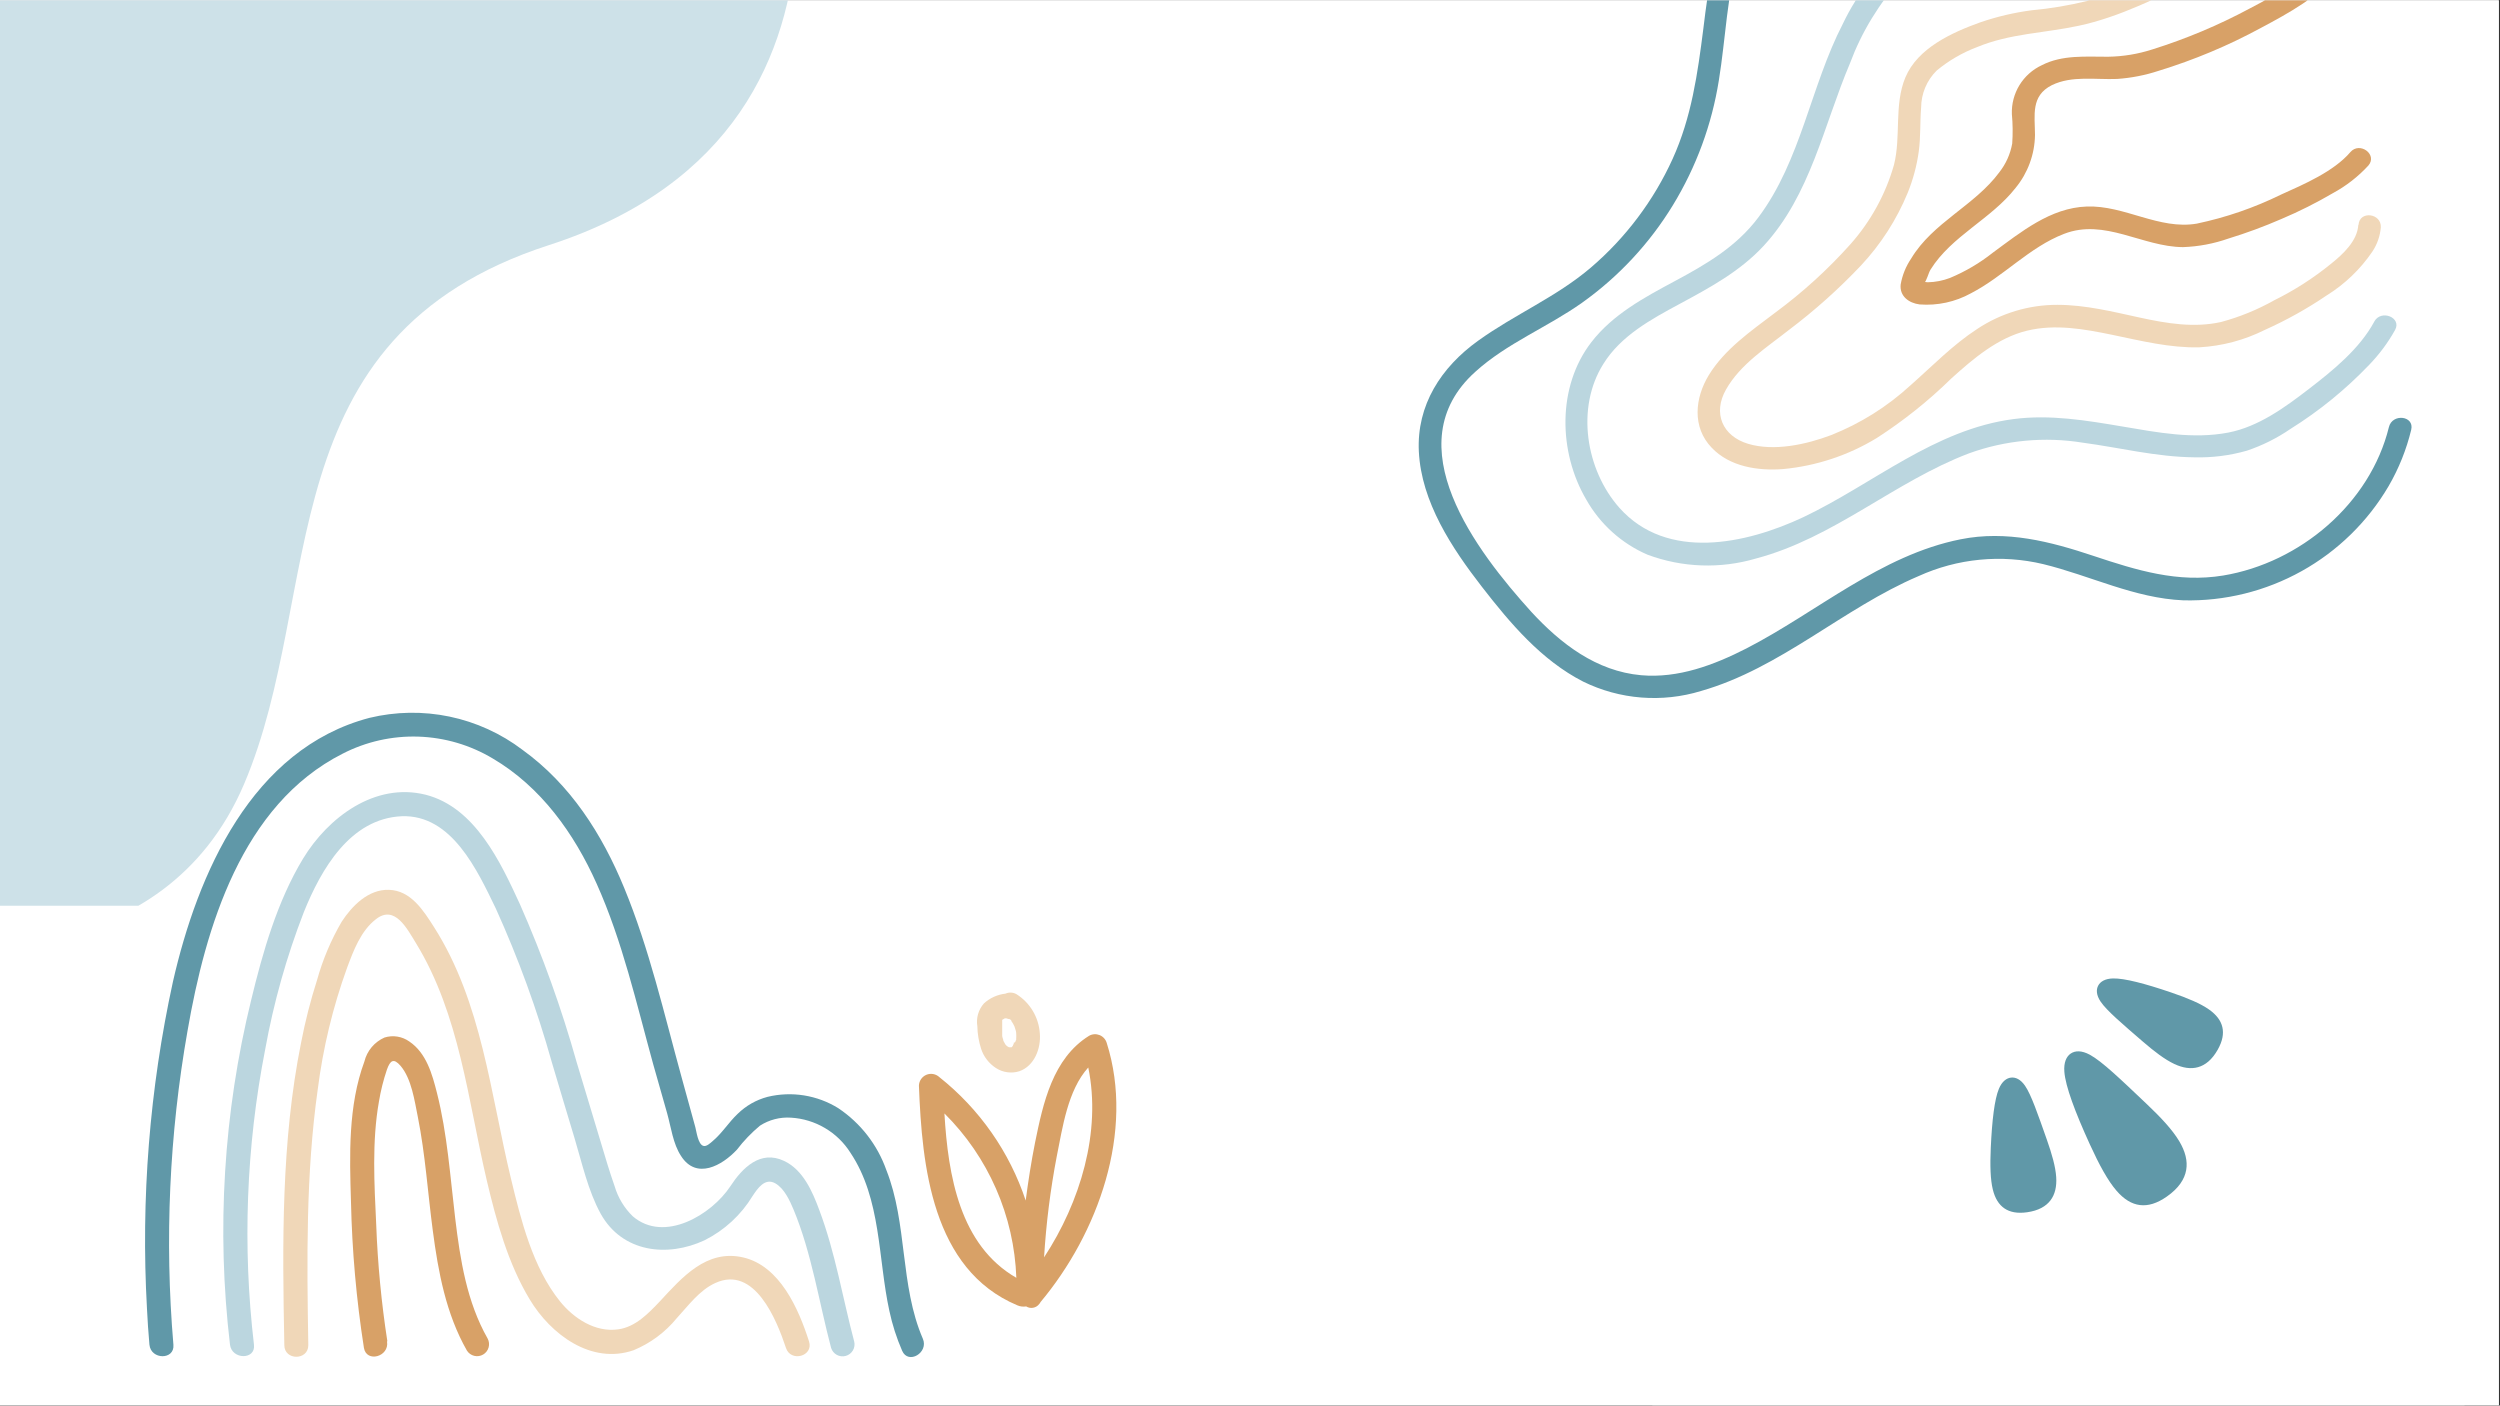 <svg xmlns="http://www.w3.org/2000/svg" xmlns:xlink="http://www.w3.org/1999/xlink" width="1366" zoomAndPan="magnify" viewBox="0 0 1024.5 576" height="768" preserveAspectRatio="xMidYMid meet" version="1.0"><rect x="0" y="0" width="1024.5" height="576" fill="#333333" stroke="none"/><defs><clipPath id="709e283927"><path d="M 0 0.141 L 1024 0.141 L 1024 575.859 L 0 575.859 Z M 0 0.141 " clip-rule="nonzero"/></clipPath><clipPath id="73871ea0ae"><path d="M 0 0.141 L 327 0.141 L 327 371.16 L 0 371.16 Z M 0 0.141 " clip-rule="nonzero"/></clipPath><clipPath id="1e139bb939"><path d="M 676 188 L 1010 188 L 1010 575.859 L 676 575.859 Z M 676 188 " clip-rule="nonzero"/></clipPath><clipPath id="b439a3a136"><path d="M 581 0.141 L 989 0.141 L 989 287 L 581 287 Z M 581 0.141 " clip-rule="nonzero"/></clipPath><clipPath id="7313f4bf17"><path d="M 588.695 301.934 L 537.141 -41.297 L 950.055 -103.32 L 1001.609 239.91 Z M 588.695 301.934 " clip-rule="nonzero"/></clipPath><clipPath id="f3b5430ce9"><path d="M 588.695 301.934 L 537.141 -41.297 L 950.055 -103.32 L 1001.609 239.91 Z M 588.695 301.934 " clip-rule="nonzero"/></clipPath><clipPath id="219c81d53c"><path d="M 641 0.141 L 983 0.141 L 983 232 L 641 232 Z M 641 0.141 " clip-rule="nonzero"/></clipPath><clipPath id="e8d43b83cd"><path d="M 588.695 301.934 L 537.141 -41.297 L 950.055 -103.32 L 1001.609 239.91 Z M 588.695 301.934 " clip-rule="nonzero"/></clipPath><clipPath id="9568b01cca"><path d="M 588.695 301.934 L 537.141 -41.297 L 950.055 -103.32 L 1001.609 239.91 Z M 588.695 301.934 " clip-rule="nonzero"/></clipPath><clipPath id="3344c88a28"><path d="M 695 0.141 L 976 0.141 L 976 193 L 695 193 Z M 695 0.141 " clip-rule="nonzero"/></clipPath><clipPath id="428acd01de"><path d="M 588.695 301.934 L 537.141 -41.297 L 950.055 -103.32 L 1001.609 239.91 Z M 588.695 301.934 " clip-rule="nonzero"/></clipPath><clipPath id="ecfaaf1532"><path d="M 588.695 301.934 L 537.141 -41.297 L 950.055 -103.32 L 1001.609 239.91 Z M 588.695 301.934 " clip-rule="nonzero"/></clipPath><clipPath id="3e523ff649"><path d="M 778 0.141 L 972 0.141 L 972 125 L 778 125 Z M 778 0.141 " clip-rule="nonzero"/></clipPath><clipPath id="22b49dda4a"><path d="M 588.695 301.934 L 537.141 -41.297 L 950.055 -103.32 L 1001.609 239.91 Z M 588.695 301.934 " clip-rule="nonzero"/></clipPath><clipPath id="e8c3229b87"><path d="M 588.695 301.934 L 537.141 -41.297 L 950.055 -103.32 L 1001.609 239.91 Z M 588.695 301.934 " clip-rule="nonzero"/></clipPath><clipPath id="1473fabc5d"><path d="M 815 400 L 911 400 L 911 497 L 815 497 Z M 815 400 " clip-rule="nonzero"/></clipPath><clipPath id="40700b07eb"><path d="M 934.133 470.277 L 829.984 518.316 L 791.051 433.906 L 895.203 385.871 Z M 934.133 470.277 " clip-rule="nonzero"/></clipPath><clipPath id="88f2ed264d"><path d="M 934.133 470.277 L 829.984 518.316 L 791.051 433.906 L 895.203 385.871 Z M 934.133 470.277 " clip-rule="nonzero"/></clipPath></defs><g clip-path="url(#709e283927)"><path fill="#ffffff" d="M 0 0.141 L 1024 0.141 L 1024 575.859 L 0 575.859 Z M 0 0.141 " fill-opacity="1" fill-rule="nonzero"/><path fill="#ffffff" d="M 0 0.141 L 1024 0.141 L 1024 575.859 L 0 575.859 Z M 0 0.141 " fill-opacity="1" fill-rule="nonzero"/></g><path fill="#6098a8" d="M 71.062 551.059 C 71.652 557.379 61.828 557.312 61.238 551.059 C 60.812 546.113 60.453 541.234 60.223 536.156 C 58.969 513.711 59.23 491.285 61.012 468.875 C 62.793 446.465 66.078 424.277 70.867 402.312 C 80.953 358.039 103.156 306.887 151.395 294.18 C 154.082 293.527 156.793 293.031 159.531 292.684 C 162.273 292.332 165.023 292.137 167.785 292.094 C 170.547 292.051 173.301 292.16 176.051 292.422 C 178.801 292.684 181.523 293.098 184.23 293.664 C 186.934 294.227 189.598 294.941 192.219 295.801 C 194.844 296.66 197.414 297.664 199.926 298.809 C 202.441 299.953 204.883 301.234 207.254 302.648 C 209.625 304.066 211.91 305.609 214.109 307.277 C 233.758 321.457 246.695 341.762 255.797 363.867 C 266.082 388.82 272.172 415.512 279.312 441.449 L 284.945 461.918 C 285.402 463.555 286.023 468.926 288.219 469.578 C 289.465 470.004 291.102 468.434 291.984 467.68 C 295.914 464.406 298.535 460.016 302.301 456.445 C 305.766 453.082 309.824 450.77 314.484 449.504 C 316.941 448.906 319.43 448.555 321.957 448.453 C 324.484 448.352 326.996 448.5 329.492 448.898 C 331.988 449.301 334.422 449.941 336.789 450.824 C 339.16 451.711 341.418 452.82 343.562 454.156 C 345.824 455.672 347.953 457.355 349.941 459.215 C 351.934 461.07 353.766 463.074 355.434 465.227 C 357.102 467.375 358.59 469.645 359.895 472.035 C 361.199 474.426 362.305 476.902 363.215 479.469 C 371.957 501.508 368.715 526.691 378.18 548.602 C 380.668 554.332 372.188 559.344 369.699 553.547 C 367.402 548.262 365.656 542.805 364.457 537.172 C 359.773 515.723 361.184 491.324 348.508 472.395 C 347.195 470.316 345.656 468.422 343.891 466.707 C 342.125 464.996 340.184 463.516 338.062 462.266 C 335.945 461.016 333.711 460.031 331.355 459.312 C 329.004 458.594 326.602 458.164 324.145 458.02 C 321.906 457.871 319.699 458.074 317.527 458.633 C 315.355 459.195 313.324 460.082 311.438 461.293 C 307.926 464.215 304.781 467.488 302.008 471.117 C 295.914 477.668 285.371 483.594 279.082 473.707 C 275.809 468.762 274.988 461.918 273.418 456.316 L 267.652 436.012 C 260.84 411.285 255.078 385.711 244.531 362.195 C 235.297 341.5 221.609 322.406 201.961 310.848 C 199.66 309.469 197.281 308.238 194.824 307.164 C 192.367 306.086 189.852 305.168 187.277 304.41 C 184.707 303.656 182.094 303.062 179.445 302.637 C 176.797 302.211 174.133 301.957 171.453 301.867 C 168.77 301.781 166.094 301.863 163.426 302.117 C 160.754 302.371 158.109 302.793 155.492 303.379 C 152.875 303.969 150.309 304.723 147.785 305.637 C 145.266 306.551 142.812 307.621 140.426 308.852 C 99.062 329.777 84.195 380.078 76.859 422.387 C 73.117 443.617 70.758 465 69.789 486.535 C 68.816 508.07 69.242 529.578 71.062 551.059 Z M 71.062 551.059 " fill-opacity="1" fill-rule="nonzero"/><path fill="#bbd6df" d="M 104.074 551.059 C 104.859 557.344 95.004 557.246 94.25 551.059 C 91.461 527.445 90.797 503.777 92.258 480.047 C 93.715 456.316 97.273 432.906 102.93 409.812 C 107.676 390.164 113.637 369.305 124.184 351.883 C 134.465 334.949 153.656 320.477 174.453 325.684 C 194.723 330.891 205.137 353.32 213.094 370.613 C 222.387 391.699 230.148 413.336 236.379 435.52 C 239.652 446.359 242.93 457.266 246.203 468.105 C 248.004 474.098 249.773 480.156 251.867 486.086 C 252.555 488.43 253.527 490.645 254.789 492.738 C 256.047 494.828 257.551 496.727 259.301 498.43 C 272.207 509.531 291.625 497.777 299.289 486.148 C 304.234 478.586 311.57 471.152 321.297 475.734 C 329.121 479.402 332.953 488.312 335.77 495.941 C 342.32 513.363 345.332 531.965 350.047 549.746 C 350.125 550.055 350.168 550.367 350.184 550.684 C 350.199 551 350.184 551.312 350.137 551.625 C 350.094 551.938 350.016 552.246 349.914 552.543 C 349.809 552.844 349.676 553.129 349.516 553.402 C 349.355 553.676 349.172 553.93 348.961 554.168 C 348.754 554.402 348.523 554.617 348.27 554.812 C 348.02 555.004 347.754 555.172 347.469 555.312 C 347.188 555.453 346.895 555.566 346.59 555.652 C 346.281 555.734 345.973 555.789 345.656 555.816 C 345.344 555.84 345.027 555.832 344.711 555.797 C 344.398 555.762 344.09 555.695 343.789 555.598 C 343.488 555.504 343.199 555.379 342.922 555.227 C 342.641 555.074 342.383 554.898 342.137 554.695 C 341.895 554.492 341.672 554.27 341.473 554.023 C 341.273 553.781 341.098 553.52 340.949 553.238 C 340.801 552.961 340.676 552.668 340.586 552.367 C 335.605 533.57 332.691 513.789 325.227 495.746 C 323.621 491.945 321.426 487.066 317.727 484.938 C 313.469 482.516 310.457 487.035 308.391 490.145 C 306.031 494.023 303.18 497.504 299.84 500.582 C 296.5 503.656 292.801 506.215 288.742 508.254 C 273.449 515.395 255.012 513.266 246.172 497.414 C 240.996 487.984 238.539 476.719 235.461 466.469 C 232.383 456.219 229.238 445.836 226.129 435.293 C 220.078 413.73 212.438 392.75 203.203 372.348 C 195.641 356.762 185.191 333.77 164.66 334.492 C 143.504 335.41 131.582 356.238 124.512 373.789 C 117.43 392.062 112.148 410.836 108.66 430.117 C 104.773 450.035 102.445 470.133 101.676 490.41 C 100.906 510.688 101.707 530.902 104.074 551.059 Z M 104.074 551.059 " fill-opacity="1" fill-rule="nonzero"/><path fill="#d8a167" d="M 158.602 549.746 C 159.648 555.969 150.184 558.59 149.137 552.367 C 146.039 532.52 144.27 512.555 143.832 492.469 C 143.242 473.445 142.621 453.172 149.332 434.996 C 149.598 433.914 149.98 432.879 150.484 431.887 C 150.988 430.895 151.598 429.973 152.312 429.121 C 153.027 428.27 153.832 427.508 154.723 426.844 C 155.613 426.176 156.566 425.617 157.586 425.172 C 158.438 424.906 159.309 424.746 160.199 424.68 C 161.09 424.617 161.973 424.656 162.855 424.801 C 163.734 424.941 164.586 425.184 165.41 425.523 C 166.238 425.863 167.012 426.289 167.738 426.809 C 174.715 431.492 177.137 440.238 179.07 447.898 C 183.324 464.699 184.473 482.09 186.535 499.215 C 188.598 516.344 191.316 533.57 199.832 548.535 C 199.98 548.812 200.102 549.102 200.195 549.402 C 200.285 549.703 200.352 550.012 200.383 550.324 C 200.418 550.637 200.422 550.953 200.395 551.266 C 200.371 551.578 200.312 551.887 200.227 552.191 C 200.141 552.496 200.027 552.789 199.887 553.07 C 199.742 553.352 199.578 553.613 199.383 553.863 C 199.191 554.113 198.977 554.34 198.738 554.551 C 198.5 554.758 198.246 554.941 197.977 555.098 C 197.703 555.258 197.418 555.387 197.121 555.492 C 196.824 555.598 196.52 555.672 196.207 555.715 C 195.895 555.762 195.582 555.777 195.266 555.762 C 194.953 555.746 194.641 555.703 194.336 555.625 C 194.031 555.551 193.734 555.449 193.449 555.316 C 193.16 555.184 192.891 555.027 192.633 554.844 C 192.379 554.66 192.141 554.453 191.926 554.223 C 191.711 553.996 191.52 553.746 191.348 553.48 C 182.77 538.449 179.594 521.289 177.367 504.359 C 175.301 488.801 174.289 473.051 171.211 457.625 C 169.867 451.078 168.688 442.168 164.168 436.797 C 161.32 433.523 159.945 434.473 158.566 438.305 C 157.121 442.582 156.027 446.949 155.293 451.402 C 152.379 467.777 153.395 485.297 154.18 502 C 154.777 517.961 156.297 533.832 158.73 549.617 Z M 426.32 533.699 C 449.965 505.504 465.062 463.75 453.535 427.398 C 453.43 427.039 453.285 426.699 453.102 426.371 C 452.922 426.043 452.703 425.742 452.453 425.465 C 452.203 425.188 451.926 424.941 451.621 424.727 C 451.312 424.512 450.988 424.332 450.641 424.191 C 450.297 424.051 449.938 423.949 449.57 423.887 C 449.199 423.824 448.828 423.805 448.457 423.828 C 448.082 423.852 447.715 423.914 447.355 424.02 C 447 424.125 446.656 424.27 446.328 424.453 C 431.395 433.719 427.465 452.09 424.191 468.105 C 422.617 475.996 421.375 483.988 420.328 491.98 C 418.68 487.023 416.684 482.211 414.336 477.543 C 411.992 472.875 409.324 468.398 406.328 464.121 C 403.332 459.84 400.047 455.797 396.465 451.992 C 392.887 448.188 389.051 444.664 384.957 441.414 C 384.609 441.086 384.223 440.816 383.793 440.602 C 383.367 440.383 382.918 440.234 382.445 440.148 C 381.973 440.062 381.5 440.043 381.023 440.094 C 380.547 440.145 380.09 440.262 379.645 440.445 C 379.203 440.629 378.797 440.871 378.422 441.172 C 378.051 441.473 377.727 441.82 377.457 442.215 C 377.184 442.605 376.973 443.031 376.82 443.488 C 376.672 443.941 376.59 444.406 376.574 444.887 C 377.82 477.637 381.914 520.207 416.887 534.914 C 418.055 535.418 419.266 535.57 420.523 535.371 C 420.953 535.641 421.418 535.82 421.914 535.914 C 422.41 536.008 422.91 536.008 423.406 535.914 C 423.906 535.82 424.367 535.637 424.797 535.371 C 425.227 535.102 425.594 534.762 425.895 534.355 L 426.285 533.863 Z M 445.969 437.453 C 451.406 463.816 442.695 492.668 427.859 515.262 C 428.711 501.344 430.445 487.535 433.066 473.836 C 435.422 462.211 437.52 446.82 445.969 437.453 Z M 387.023 456.285 C 389.25 458.496 391.371 460.809 393.379 463.219 C 395.391 465.629 397.281 468.129 399.059 470.723 C 400.832 473.312 402.48 475.977 404.004 478.723 C 405.527 481.469 406.918 484.281 408.18 487.156 C 409.438 490.031 410.559 492.961 411.539 495.945 C 412.523 498.926 413.363 501.949 414.059 505.008 C 414.758 508.07 415.309 511.156 415.715 514.27 C 416.125 517.383 416.383 520.508 416.496 523.648 C 393.375 510.316 388.527 481.859 387.023 456.285 Z M 387.023 456.285 " fill-opacity="1" fill-rule="nonzero"/><path fill="#f0d7b8" d="M 331.547 549.746 C 333.477 555.805 324.012 558.359 322.082 552.367 C 318.25 540.809 309.211 518.406 293.133 525.777 C 286.582 528.754 282.031 535.109 277.312 540.219 C 274.953 543.094 272.281 545.637 269.297 547.855 C 266.309 550.07 263.098 551.891 259.664 553.316 C 242.273 559.344 225.637 546.766 217.09 532.523 C 208.184 517.785 203.402 500.328 199.473 483.695 C 191.773 450.945 188.371 415.742 170.457 386.496 C 166.855 380.668 161.809 370.613 154.082 376.672 C 147.859 381.453 144.879 389.508 142.227 396.617 C 136.383 412.785 132.375 429.402 130.207 446.457 C 125.328 481.105 125.754 516.312 126.344 551.254 C 126.344 557.605 116.52 557.574 116.52 551.254 C 115.699 509.762 115.211 467.91 123.395 427.234 C 125.07 418.547 127.254 409.988 129.945 401.562 C 132.281 393.195 135.633 385.258 140 377.754 C 144.258 371.203 150.969 364.391 159.355 364.652 C 168.359 364.883 173.535 373.137 177.855 379.914 C 197.508 410.762 200.977 448.227 209.395 483.008 C 213.488 499.969 218.301 519.422 229.469 533.273 C 235.07 540.25 243.945 546.113 253.344 544.77 C 260.449 543.789 265.723 538.219 270.371 533.34 C 279.477 523.516 289.531 511.824 304.562 515.297 C 319.594 518.766 327.289 536.387 331.547 549.746 Z M 414.172 418.23 L 413.941 417.969 C 414.008 418.062 414.082 418.152 414.172 418.23 Z M 417.738 438.992 C 416.121 439.496 414.473 439.637 412.797 439.406 C 411.117 439.18 409.566 438.602 408.145 437.684 C 406.707 436.754 405.465 435.613 404.422 434.258 C 403.375 432.906 402.586 431.414 402.055 429.789 C 401.094 426.773 400.578 423.688 400.516 420.523 C 400.242 418.84 400.344 417.184 400.82 415.551 C 401.297 413.914 402.102 412.461 403.23 411.188 C 404.453 410.074 405.816 409.176 407.32 408.492 C 408.824 407.812 410.398 407.379 412.043 407.195 C 412.77 406.871 413.531 406.727 414.328 406.77 C 415.125 406.809 415.867 407.027 416.562 407.422 C 417.934 408.293 419.188 409.309 420.324 410.473 C 421.457 411.637 422.438 412.918 423.27 414.316 C 424.102 415.715 424.758 417.188 425.238 418.742 C 425.723 420.293 426.016 421.879 426.125 423.504 C 426.648 429.625 423.895 436.832 417.738 438.992 Z M 412.73 428.938 Z M 414.695 429.691 Z M 414.695 429.691 Z M 414.695 429.691 Z M 415.25 429.461 Z M 416.43 426.188 C 416.43 426.188 416.43 425.957 416.43 425.859 C 416.496 424.988 416.496 424.113 416.43 423.238 C 416.43 422.812 416.266 422.422 416.168 422.027 C 416.07 421.637 415.871 421.047 415.711 420.586 C 415.355 419.816 414.93 419.082 414.434 418.395 C 414.434 418.395 414.434 418.395 414.434 418.23 C 414.434 418.066 414.172 417.934 414.203 417.969 L 413.875 417.672 C 413.375 417.633 412.895 417.516 412.434 417.312 L 411.781 417.312 L 410.699 417.934 L 410.699 420.422 C 410.699 420.98 410.699 421.539 410.699 422.125 L 410.699 423.043 C 410.699 423.273 410.699 423.73 410.699 423.828 C 410.699 423.93 410.699 424.32 410.699 424.551 C 410.699 424.781 410.93 425.531 411.09 425.992 C 411.254 426.449 411.09 426.48 411.289 426.711 C 411.516 427.137 411.781 427.562 412.008 428.02 L 412.402 428.445 C 412.504 428.555 412.613 428.652 412.73 428.742 L 413.48 429.168 C 413.254 429.168 412.926 429.168 413.48 429.168 L 414.562 429.168 C 414.715 428.949 414.887 428.754 415.086 428.578 L 415.086 428.414 L 415.445 427.727 L 415.445 427.27 C 416.004 427.332 416.137 426.875 416.234 426.449 Z M 416.43 425.566 Z M 413.809 429.461 Z M 413.809 429.461 " fill-opacity="1" fill-rule="nonzero"/><g clip-path="url(#73871ea0ae)"><path fill="#cde1e8" d="M -23.469 -114.605 L -23.469 386.82 C -23.469 386.82 66.613 399.75 100.031 321.289 C 133.453 242.828 108.605 138.07 224.988 100.438 C 377.551 51.035 313.621 -114.605 313.621 -114.605 Z M -23.469 -114.605 " fill-opacity="1" fill-rule="nonzero"/></g><g clip-path="url(#1e139bb939)"><path fill="#ffffff" d="M 1009.949 667.266 L 1009.949 189.594 C 1009.949 189.594 924.129 177.273 892.293 252.02 C 860.461 326.766 884.129 426.562 773.258 462.41 C 627.922 509.473 688.824 667.266 688.824 667.266 Z M 1009.949 667.266 " fill-opacity="1" fill-rule="nonzero"/></g><g clip-path="url(#b439a3a136)"><g clip-path="url(#7313f4bf17)"><g clip-path="url(#f3b5430ce9)"><path fill="#6098a8" d="M 978.977 175.02 C 980.355 169.316 989.508 170.332 988.113 176.129 C 986.137 184.285 983.043 191.992 978.828 199.254 C 977.762 201.062 976.641 202.84 975.457 204.574 C 974.273 206.312 973.031 208.008 971.738 209.66 C 970.441 211.316 969.09 212.926 967.688 214.488 C 966.285 216.055 964.832 217.57 963.328 219.039 C 961.824 220.508 960.273 221.922 958.676 223.289 C 957.078 224.652 955.438 225.965 953.754 227.223 C 952.07 228.477 950.344 229.676 948.582 230.816 C 946.816 231.961 945.016 233.043 943.18 234.062 C 941.344 235.086 939.477 236.047 937.574 236.941 C 935.676 237.84 933.746 238.676 931.793 239.445 C 929.836 240.215 927.859 240.918 925.855 241.559 C 923.855 242.195 921.832 242.766 919.793 243.273 C 917.754 243.777 915.699 244.211 913.629 244.578 C 911.559 244.949 909.48 245.246 907.391 245.477 C 905.305 245.707 903.207 245.867 901.109 245.957 C 899.008 246.047 896.91 246.066 894.809 246.02 C 874.723 245.188 856.527 235.844 837.262 231.164 C 833.016 230.152 828.715 229.496 824.363 229.195 C 820.008 228.898 815.66 228.957 811.316 229.379 C 806.973 229.797 802.691 230.57 798.477 231.699 C 794.262 232.828 790.168 234.297 786.195 236.102 C 755.328 249.246 729.75 273.855 697.066 283.172 C 693.105 284.383 689.066 285.211 684.945 285.66 C 680.828 286.109 676.703 286.172 672.574 285.844 C 668.445 285.516 664.383 284.805 660.387 283.711 C 656.391 282.617 652.531 281.16 648.812 279.336 C 631.664 270.582 618.895 255.43 607.309 240.5 C 594.992 224.625 582.465 205.707 581.441 185.035 C 580.504 165.988 590.57 150.539 605.668 139.676 C 620.77 128.809 637.832 121.711 651.969 109.625 C 659.098 103.516 665.484 96.715 671.125 89.211 C 676.77 81.711 681.535 73.688 685.426 65.145 C 693.195 48.055 695.691 30.172 698.039 11.691 C 700.207 -6.113 702.652 -24.547 711.992 -40.074 C 726.125 -63.367 754.066 -69.953 779.289 -72.746 C 809.418 -76.125 839.848 -74.828 870.098 -76.797 C 893.523 -78.297 922.527 -80.512 939.926 -98.398 C 944.035 -102.648 949.684 -95.426 945.688 -91.223 C 941.926 -87.438 937.707 -84.258 933.027 -81.688 C 910.477 -68.984 881.82 -67.785 856.531 -67.09 C 827.602 -65.852 798.219 -66.992 769.523 -62.309 C 757.676 -60.801 746.504 -57.199 736.008 -51.504 C 723.922 -44.348 716.707 -32.242 712.73 -19.043 C 707.625 -2.195 707.211 15.715 704.375 32.996 C 702.934 42.031 700.633 50.84 697.473 59.426 C 694.312 68.012 690.352 76.211 685.594 84.023 C 680.797 91.895 675.262 99.199 668.98 105.945 C 662.703 112.691 655.812 118.734 648.305 124.082 C 634.137 134.125 617.516 140.625 604.566 152.379 C 571.453 182.188 605.121 225.93 627.496 250.691 C 639.551 263.781 654.16 275.059 672.535 276.707 C 687.73 278.055 702.391 272.531 715.707 265.719 C 744.723 250.777 770.691 227.535 803.48 220.996 C 822.258 217.246 840.152 221.883 857.93 227.812 C 875.703 233.738 892.5 238.914 911.066 235.848 C 942.535 230.625 971.273 206.41 978.977 175.02 Z M 978.977 175.02 " fill-opacity="1" fill-rule="nonzero"/></g></g></g><g clip-path="url(#219c81d53c)"><g clip-path="url(#e8d43b83cd)"><g clip-path="url(#9568b01cca)"><path fill="#bbd6df" d="M 972.953 131.812 C 975.715 126.648 984.336 130.102 981.504 135.215 C 978.582 140.453 975.035 145.23 970.863 149.539 C 961.199 159.641 950.438 168.398 938.586 175.809 C 933.059 179.594 927.117 182.555 920.766 184.691 C 913.715 186.699 906.527 187.605 899.195 187.406 C 883.652 187.258 868.738 183.445 853.535 181.414 C 845.707 180.145 837.844 179.883 829.945 180.621 C 822.051 181.359 814.371 183.078 806.914 185.777 C 776.344 197.383 751.59 220.441 719.582 228.883 C 715.961 229.949 712.277 230.719 708.531 231.191 C 704.785 231.664 701.023 231.836 697.25 231.703 C 693.477 231.57 689.738 231.137 686.035 230.402 C 682.332 229.668 678.711 228.645 675.176 227.324 C 672.539 226.188 670.012 224.844 667.594 223.293 C 665.176 221.746 662.902 220.012 660.766 218.09 C 658.629 216.172 656.664 214.094 654.867 211.855 C 653.07 209.613 651.465 207.246 650.055 204.746 C 638.633 185.32 638.043 158.465 652.156 140.203 C 660.914 128.863 673.777 121.93 686.16 115.293 C 699.148 108.344 711.594 101.102 720.562 89.109 C 738.121 65.672 741.953 35.391 755.203 9.746 C 758.199 3.445 761.867 -2.434 766.211 -7.895 C 770.551 -13.352 775.457 -18.25 780.926 -22.582 C 794.117 -32.293 809.18 -34.309 825.203 -33.859 C 836.98 -33.148 848.668 -33.867 860.266 -36.02 C 870.918 -38.312 881.398 -41.23 891.699 -44.777 C 902.766 -48.371 913.48 -52.805 923.848 -58.082 C 930.84 -61.738 938.816 -66.102 943.348 -72.93 C 946.602 -77.918 953.977 -72.414 950.75 -67.461 C 948.703 -64.445 946.242 -61.82 943.363 -59.586 C 935.562 -53.609 927.113 -48.758 918.016 -45.035 C 907.477 -40.406 896.688 -36.457 885.648 -33.191 C 876.188 -30.223 866.586 -27.805 856.844 -25.945 C 843.852 -23.59 830.945 -24.973 817.836 -24.836 C 814.258 -24.887 810.711 -24.574 807.199 -23.898 C 803.684 -23.227 800.273 -22.203 796.965 -20.836 C 793.66 -19.465 790.527 -17.777 787.562 -15.77 C 784.602 -13.762 781.875 -11.473 779.379 -8.91 C 774.754 -3.84 770.656 1.625 767.082 7.484 C 763.508 13.34 760.523 19.484 758.129 25.914 C 747.336 51.375 741.922 80.031 722.691 100.801 C 712.996 111.262 700.645 117.895 688.211 124.605 C 676.727 130.801 664.293 137.512 657.09 149.086 C 645.703 167.094 649.875 192.602 663.629 208.105 C 683.152 230.008 715.527 222.973 739.012 211.93 C 767.637 198.32 792.828 175.91 825.258 171.723 C 840.117 169.801 855.02 172.281 869.672 174.766 C 884.324 177.254 898.738 180.023 913.133 177.273 C 925.562 174.879 936.41 166.914 946.234 159.355 C 956.055 151.797 966.957 142.957 972.957 131.844 Z M 972.953 131.812 " fill-opacity="1" fill-rule="nonzero"/></g></g></g><g clip-path="url(#3344c88a28)"><g clip-path="url(#428acd01de)"><g clip-path="url(#ecfaaf1532)"><path fill="#f0d7b8" d="M 966.527 92.145 C 966.879 86.223 976.02 87.336 975.66 93.227 C 975.336 96.785 974.191 100.062 972.234 103.051 C 969.758 106.695 966.934 110.039 963.758 113.082 C 960.578 116.129 957.117 118.809 953.375 121.125 C 945.371 126.551 936.961 131.238 928.137 135.191 C 919.672 139.41 910.719 141.789 901.273 142.332 C 889.211 142.621 877.535 139.688 865.809 137.258 C 854.082 134.832 842.273 132.691 830.625 135.527 C 818.648 138.445 808.656 146.961 799.637 155.113 C 790.297 164.262 780.137 172.379 769.152 179.469 C 763.312 183.027 757.148 185.883 750.66 188.035 C 744.168 190.191 737.52 191.586 730.715 192.227 C 720.434 193.023 708.84 191.258 701.465 183.488 C 693.336 175.055 694.555 163.105 700.254 153.746 C 706.781 143.051 717.617 135.617 727.453 128.148 C 738.699 119.848 748.988 110.492 758.312 100.078 C 762.469 95.395 766.051 90.312 769.062 84.824 C 772.074 79.34 774.438 73.586 776.152 67.566 C 779.109 55.852 776.121 42.984 780.824 31.727 C 785.852 19.734 799.797 13.355 811.578 9.133 C 818.41 6.797 825.406 5.156 832.566 4.211 C 840.285 3.508 847.902 2.227 855.426 0.371 C 872.316 -5.246 888.531 -12.391 904.078 -21.059 C 912.941 -25.547 921.5 -30.547 929.762 -36.062 C 936.086 -39.922 941.574 -44.738 946.215 -50.516 C 949.688 -55.32 957.086 -49.852 953.617 -45.047 C 951.664 -42.426 949.469 -40.027 947.031 -37.848 C 933.656 -25.625 916.59 -16.918 900.461 -8.969 C 885.117 -1.387 868.711 6.977 851.777 10.574 C 837.762 13.582 823.629 13.719 810.188 19.305 C 804.133 21.598 798.613 24.805 793.629 28.934 C 792.629 29.926 791.734 31.008 790.945 32.18 C 790.156 33.348 789.488 34.586 788.945 35.887 C 788.402 37.188 787.988 38.531 787.707 39.914 C 787.426 41.297 787.285 42.691 787.277 44.102 C 786.785 50.105 787.125 56.109 786.312 62.066 C 785.504 67.902 783.992 73.551 781.781 79.012 C 777.199 90.098 770.816 100.027 762.633 108.801 C 753.492 118.461 743.613 127.289 732.996 135.293 C 723.891 142.465 713.152 149.293 707.316 159.637 C 701.816 169.312 705.836 178.703 716.367 181.871 C 726.902 185.039 740.016 182.23 750.383 178.312 C 762.48 173.5 773.324 166.699 782.922 157.902 C 791.832 150.047 800.184 141.375 810.219 134.836 C 815.102 131.59 820.352 129.121 825.965 127.43 C 831.582 125.738 837.324 124.902 843.188 124.918 C 854.645 124.938 865.805 127.73 876.938 130.156 C 888.074 132.578 899.156 134.422 910.176 131.961 C 917.801 129.91 925.055 126.945 931.938 123.074 C 940.297 118.945 948.09 113.938 955.32 108.043 C 960.086 104.227 966.031 98.77 966.438 92.156 Z M 966.527 92.145 " fill-opacity="1" fill-rule="nonzero"/></g></g></g><g clip-path="url(#3e523ff649)"><g clip-path="url(#22b49dda4a)"><g clip-path="url(#e8c3229b87)"><path fill="#d8a167" d="M 963.172 62.352 C 966.996 57.867 974.426 63.301 970.574 67.82 C 966.363 72.391 961.527 76.16 956.066 79.125 C 949.234 83.129 942.172 86.672 934.879 89.758 C 927.805 92.836 920.582 95.504 913.203 97.762 C 907.172 99.875 900.965 101.047 894.578 101.273 C 877.953 101.164 862.461 89.367 845.832 95.84 C 831.633 101.324 821.133 113.238 807.68 120.195 C 804.469 121.965 801.074 123.238 797.492 124.016 C 793.906 124.789 790.289 125.035 786.637 124.754 C 782.27 124.199 778.402 121.395 778.891 116.605 C 779.566 112.75 781 109.203 783.191 105.961 C 792.074 91.125 809.18 84.305 819.32 70.609 C 822.039 67.125 823.801 63.207 824.602 58.859 C 824.887 54.828 824.84 50.801 824.465 46.773 C 824.426 45.738 824.461 44.707 824.574 43.676 C 824.688 42.645 824.875 41.625 825.137 40.625 C 825.398 39.621 825.73 38.641 826.137 37.688 C 826.539 36.73 827.012 35.812 827.551 34.926 C 828.094 34.043 828.691 33.199 829.355 32.402 C 830.02 31.605 830.734 30.859 831.508 30.168 C 832.281 29.477 833.098 28.844 833.961 28.27 C 834.828 27.699 835.727 27.191 836.668 26.75 C 845.137 22.375 854.773 23.285 863.895 23.25 C 870.102 23.156 876.156 22.152 882.066 20.242 C 895.879 15.914 909.164 10.328 921.922 3.484 C 932.133 -1.898 943.965 -8.051 951.309 -17.227 C 955.023 -21.852 962.426 -16.383 958.711 -11.758 C 950.531 -1.527 937.941 5.363 926.559 11.418 C 913.168 18.684 899.191 24.551 884.625 29.016 C 879.086 30.84 873.406 31.949 867.586 32.352 C 858.734 32.719 849.051 30.883 840.812 34.914 C 832.16 39.316 833.891 47.129 833.941 55.316 C 833.879 59.273 833.168 63.113 831.805 66.828 C 830.441 70.547 828.504 73.938 825.992 76.996 C 816.023 89.762 799.766 96.645 791.133 110.48 C 790.234 111.922 789.586 115.059 788.465 116.066 C 788.328 117.016 787.84 116.875 787.098 115.648 L 787.676 115.562 C 788.461 115.52 789.242 115.559 790.02 115.676 C 793.137 115.609 796.152 115.023 799.07 113.914 C 805.434 111.262 811.316 107.789 816.719 103.504 C 828.184 95.105 840.258 85.16 855.141 84.633 C 870.574 84.051 884.809 94.301 900.27 91.637 C 912.258 89.113 923.746 85.152 934.742 79.754 C 944.25 75.469 956.355 70.297 963.172 62.352 Z M 963.172 62.352 " fill-opacity="1" fill-rule="nonzero"/></g></g></g><g clip-path="url(#1473fabc5d)"><g clip-path="url(#40700b07eb)"><g clip-path="url(#88f2ed264d)"><path fill="#6098a8" d="M 859.844 403.902 C 858.957 405.566 859.043 407.812 860.848 410.484 C 863.324 414.148 869.668 419.535 878.168 426.871 C 882.816 430.879 887.148 434.203 891.066 436.035 C 894.566 437.668 897.82 438.16 900.773 437.32 C 903.715 436.488 906.48 434.32 908.828 430.156 C 910.812 426.633 911.332 423.609 910.727 420.953 C 910.117 418.277 908.34 415.855 905.207 413.66 C 901.789 411.266 896.586 409.043 889.648 406.684 C 878.941 403.043 870.578 400.863 865.934 400.965 C 862.66 401.035 860.707 402.273 859.844 403.902 Z M 824.098 441.602 C 822.27 441.812 820.398 443.18 819.141 446.203 C 817.355 450.492 816.336 459.074 815.82 470.367 C 815.488 477.691 815.66 483.348 816.641 487.402 C 817.543 491.117 819.152 493.66 821.422 495.203 C 823.672 496.734 826.68 497.352 830.684 496.789 C 835.418 496.121 838.441 494.336 840.293 491.898 C 842.148 489.457 842.879 486.246 842.633 482.395 C 842.359 478.074 840.84 472.832 838.801 467.043 C 835.07 456.453 832.367 448.578 829.859 444.941 C 828.031 442.285 825.973 441.383 824.098 441.602 Z M 848.605 431.73 C 846.809 432.934 845.668 435.395 845.973 439.23 C 846.441 445.199 850.34 455.637 856.387 468.891 C 860.305 477.477 863.812 483.855 867.316 487.922 C 870.398 491.5 873.578 493.414 876.938 493.832 C 880.281 494.25 883.926 493.199 888.012 490.32 C 892.867 486.906 895.227 483.242 895.895 479.504 C 896.559 475.758 895.52 471.809 893.07 467.691 C 890.223 462.91 885.402 457.805 879.672 452.375 C 869.148 442.398 861.414 434.926 856.387 432.219 C 853.062 430.43 850.445 430.504 848.605 431.73 Z M 848.605 431.73 " fill-opacity="1" fill-rule="evenodd"/></g></g></g></svg>
